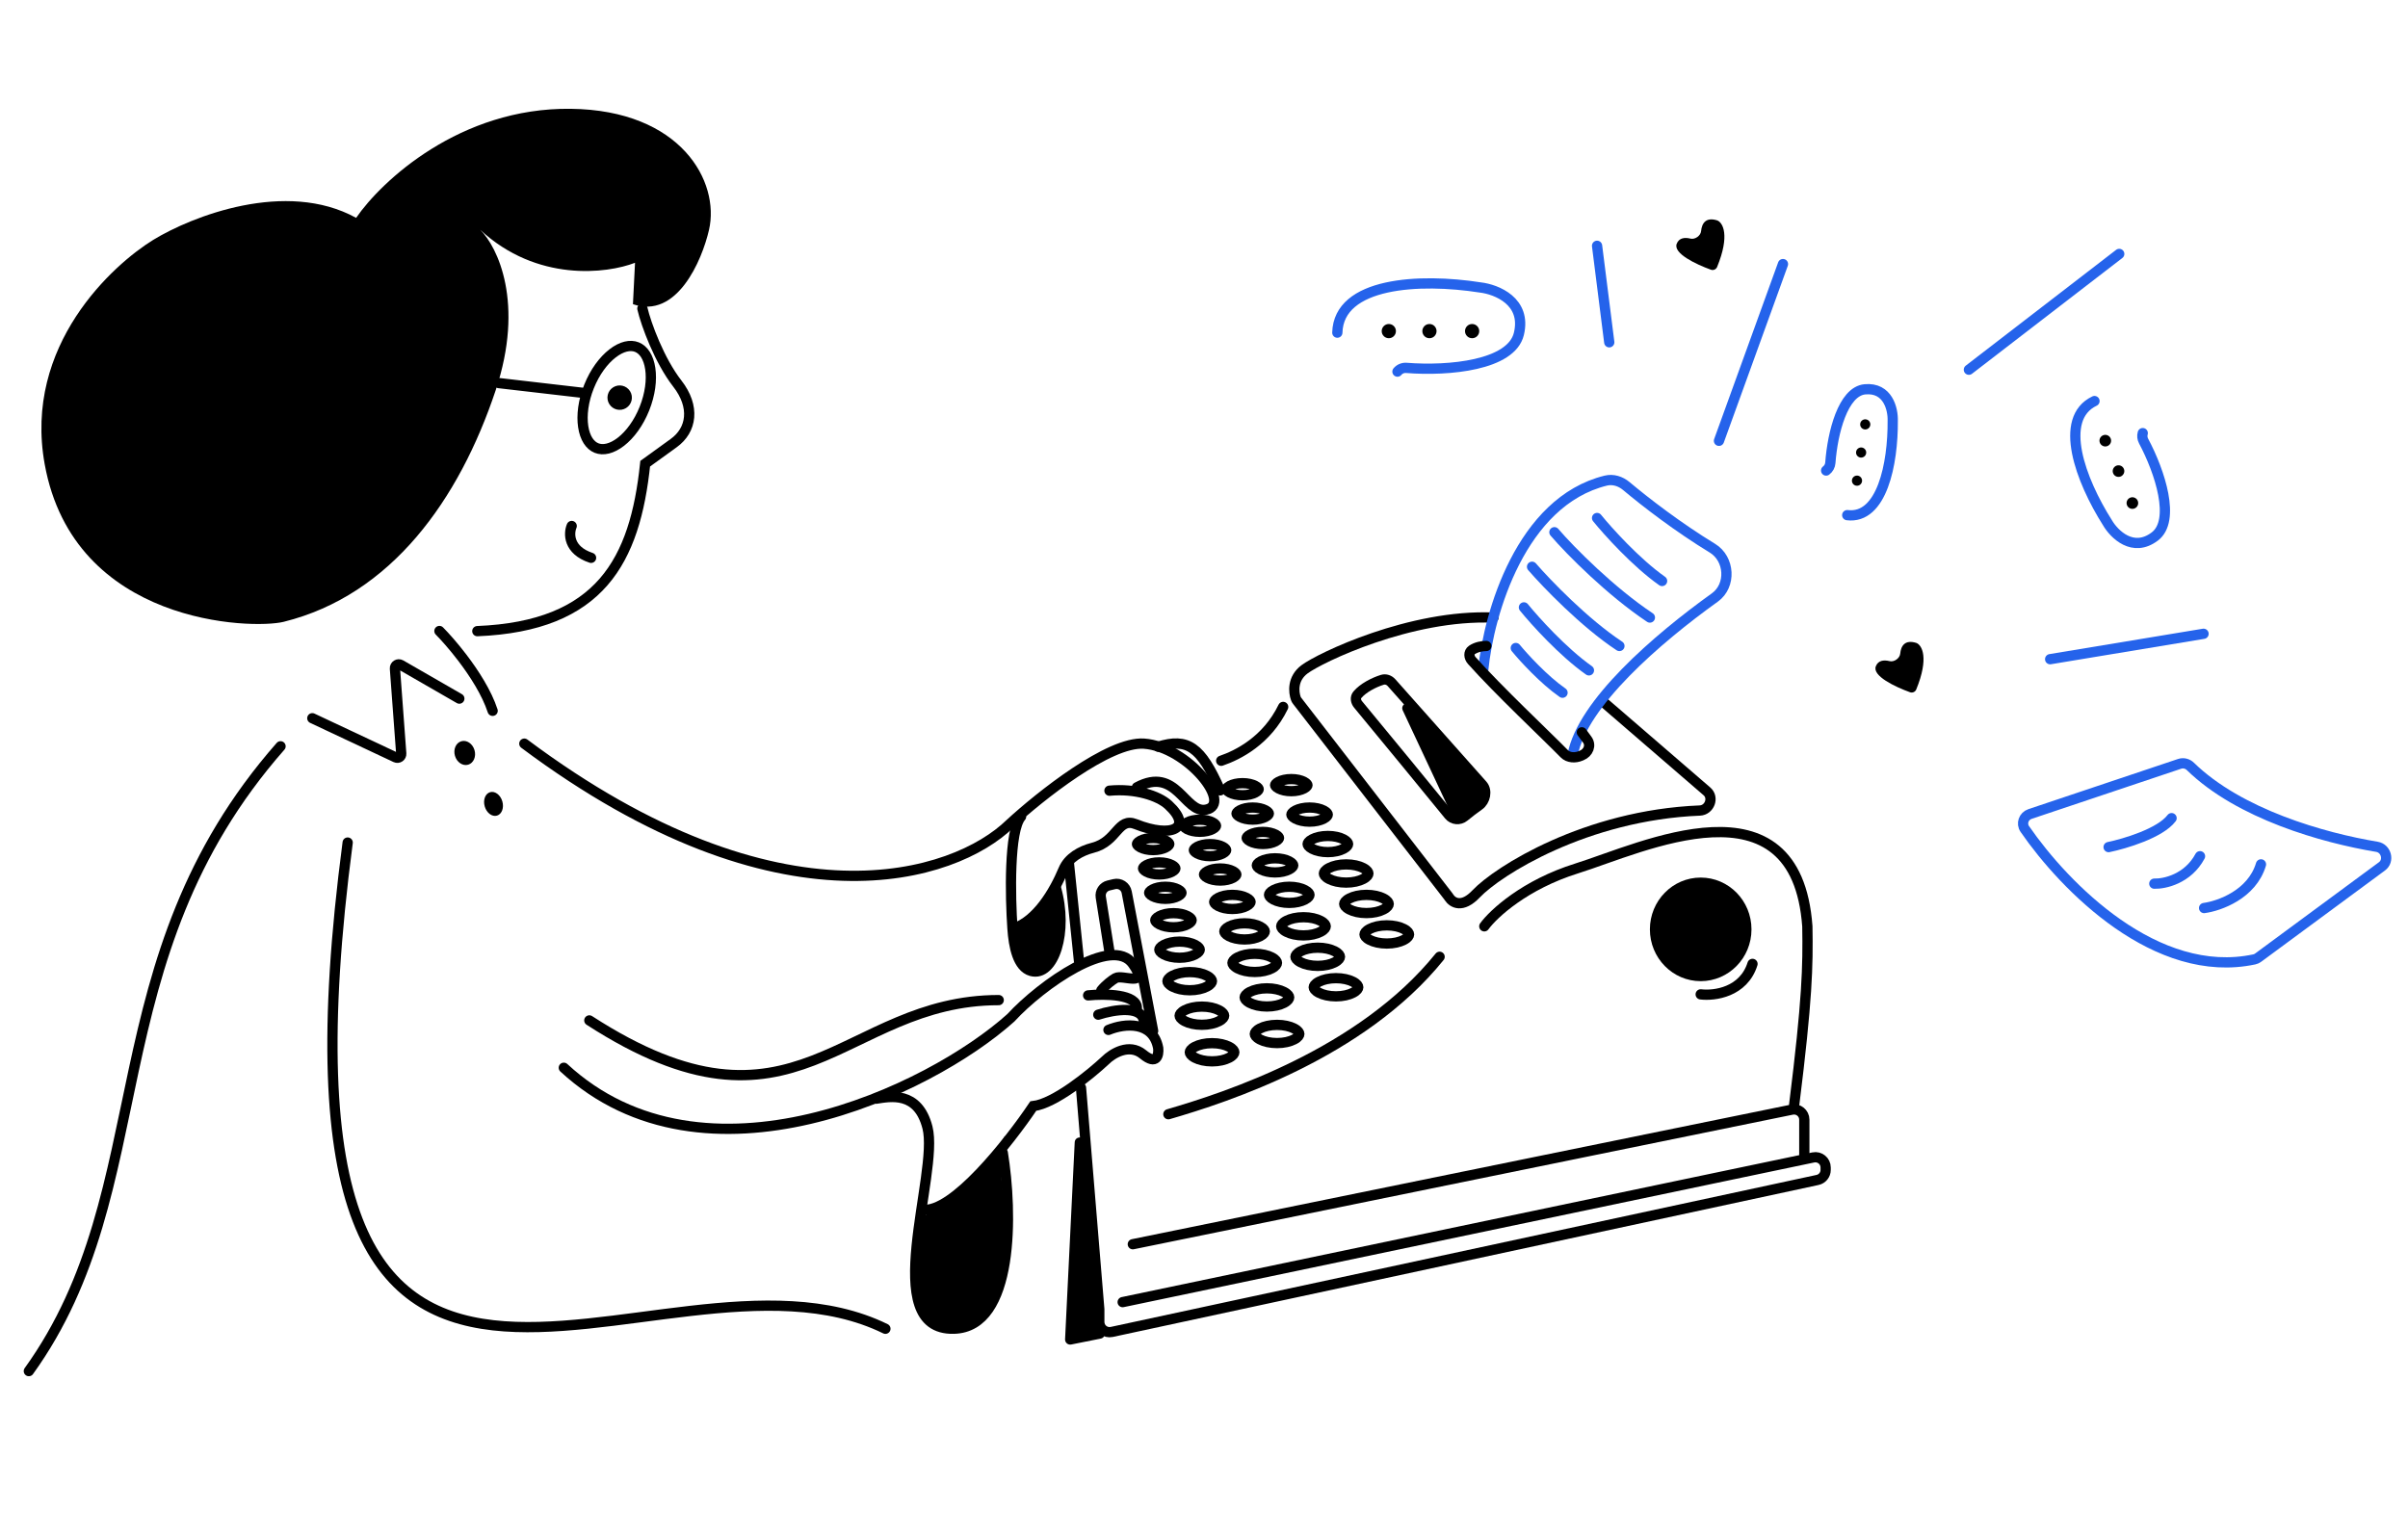 <svg width="470" height="300" viewBox="0 0 470 300" fill="none" xmlns="http://www.w3.org/2000/svg">
<path d="M430.2 177.263C433.174 176.866 439.559 174.606 441.304 168.737" stroke="#2563EB" stroke-width="2" stroke-linecap="round"/>
<path d="M420.484 172.504C422.467 172.57 427.028 171.592 429.407 167.15" stroke="#2563EB" stroke-width="2" stroke-linecap="round"/>
<path d="M411.562 165.366C414.735 164.707 421.635 162.655 423.856 159.718" stroke="#2563EB" stroke-width="2" stroke-linecap="round"/>
<path d="M440.006 187.288C420.894 191.364 403.06 173.214 395.208 161.837C394.472 160.771 394.991 159.321 396.219 158.909L425.421 149.116C426.159 148.868 426.97 149.075 427.528 149.619C437.077 158.937 453.452 163.571 463.942 165.312C465.757 165.613 466.402 168.03 464.921 169.122L440.749 186.951C440.529 187.114 440.274 187.231 440.006 187.288Z" stroke="#2563EB" stroke-width="2" stroke-linecap="round"/>
<path d="M291.495 120.565C275.293 119.894 257.627 128.408 254.615 130.667C252.224 132.46 252.461 135.098 252.939 136.392C252.994 136.543 253.079 136.679 253.177 136.806L282.682 174.966C282.741 175.043 282.794 175.125 282.846 175.206C283.516 176.239 285.381 177.383 288.125 174.487C292.331 170.047 309.524 159.123 331.77 158.23C333.662 158.154 334.597 155.725 333.163 154.488L312.91 137.009" stroke="black" stroke-width="2" stroke-linecap="round"/>
<path d="M221.9 153.699C229.633 149.504 231.219 158.854 235.383 158.061C240.742 157.04 231.814 145.768 223.288 145.173C216.467 144.697 202.997 155.418 197.115 160.837C186.408 171.224 152.462 182.634 102.337 145.173" stroke="black" stroke-width="2" stroke-linecap="round"/>
<path d="M96.743 76.2C102.432 59.152 97.107 48.203 93.734 44.859C104.778 55.124 118.477 53.429 123.945 51.298L123.539 59.379C132.074 62.349 136.994 50.944 138.388 44.87C140.537 35.499 132.984 21.495 111.379 21.239C89.775 20.984 74.465 35.326 69.511 42.529C55.798 34.98 37.403 42.247 29.919 46.824C22.175 51.581 4.504 67.331 8.724 90.624C14.418 122.051 49.288 122.895 55.372 121.388C76.392 116.179 89.633 97.509 96.743 76.2Z" fill="black"/>
<path d="M125.776 79.78C124.641 82.615 122.956 84.868 121.196 86.234C119.416 87.615 117.722 87.983 116.428 87.464C115.134 86.946 114.163 85.51 113.829 83.281C113.499 81.077 113.834 78.283 114.97 75.448C116.105 72.614 117.79 70.36 119.55 68.995C121.33 67.613 123.024 67.245 124.318 67.764C125.612 68.282 126.583 69.718 126.917 71.948C127.247 74.151 126.911 76.945 125.776 79.78Z" stroke="black" stroke-width="2"/>
<path d="M122.205 79.653C123.325 78.96 123.67 77.49 122.977 76.371C122.283 75.252 120.814 74.906 119.695 75.6C118.575 76.293 118.23 77.762 118.923 78.882C119.617 80.001 121.086 80.347 122.205 79.653Z" fill="black"/>
<path d="M97.356 74.784L114.05 76.72" stroke="black" stroke-width="2" stroke-linecap="round"/>
<path d="M125.382 60.223C126.103 63.35 128.739 70.435 132.196 74.873C135.733 79.412 135.039 83.958 131.484 86.505L125.93 90.522C123.95 109.471 117.17 122.236 93.166 123.209" stroke="black" stroke-width="2" stroke-linecap="round"/>
<path d="M60.958 140.21L77.236 147.861C77.764 148.11 78.358 147.696 78.315 147.109L77.084 130.516C77.038 129.901 77.688 129.487 78.22 129.793L89.653 136.379" stroke="black" stroke-width="2" stroke-linecap="round"/>
<path d="M85.767 123.182C86.877 124.306 88.543 126.173 90.249 128.411C92.59 131.482 95.004 135.254 96.154 138.762" stroke="black" stroke-width="2" stroke-linecap="round"/>
<path d="M91.382 149.28C92.434 148.97 92.986 147.695 92.614 146.432C92.242 145.169 91.087 144.396 90.035 144.706C88.982 145.016 88.43 146.291 88.802 147.554C89.174 148.818 90.329 149.59 91.382 149.28Z" fill="black"/>
<path d="M97.001 159.223C97.949 158.944 98.415 157.694 98.043 156.431C97.671 155.168 96.602 154.37 95.655 154.649C94.707 154.928 94.241 156.178 94.613 157.441C94.985 158.704 96.054 159.501 97.001 159.223Z" fill="black"/>
<path d="M111.586 102.683C110.978 104.131 110.882 107.401 115.367 108.895" stroke="black" stroke-width="2" stroke-linecap="round"/>
<path d="M196.183 235.76C194.888 227.5 195.276 224.488 196.183 221.678C190.985 231.313 183.517 235.435 180.062 237.54C178.648 242.968 176.521 255.679 183.636 258.94C192.529 263.017 197.774 245.918 196.183 235.76Z" fill="black"/>
<path d="M171.02 214.481C173.66 214.087 179.171 212.87 181.026 220.108C183.345 229.155 171.348 259.771 186.174 259.387C198.034 259.079 197.619 236.607 195.726 225.048" stroke="black" stroke-width="2" stroke-linecap="round"/>
<path d="M201.278 189.556C198.106 188.961 198.106 185.194 198.106 181.823C200.165 180.501 205.045 176.073 206.235 173.099C208.813 181.823 206.205 190.479 201.278 189.556Z" fill="black"/>
<path d="M206.082 173.297C208.583 181.903 205.671 190.755 201.278 189.556C198.645 188.838 197.852 184.766 197.613 181.228C197.182 175.082 196.915 162.114 199.295 159.418" stroke="black" stroke-width="2" stroke-linecap="round"/>
<path d="M172.816 259.395C127.851 237.377 48.556 311.242 67.86 164.481" stroke="black" stroke-width="2" stroke-linecap="round"/>
<path d="M54.759 145.689C18.097 187.402 31.377 231.902 5.63 267.662" stroke="black" stroke-width="2" stroke-linecap="round"/>
<path d="M226.062 145.768C231.813 143.983 234.39 145.768 238.158 154.294" stroke="black" stroke-width="2" stroke-linecap="round"/>
<path d="M216.546 154.353C221.622 153.877 226.106 155.344 228.046 157.128C233.003 161.689 228.641 163.672 221.701 160.896C218.147 159.474 218.138 164.249 213.324 165.492C210.914 166.115 208.537 167.45 207.572 169.745C205.686 174.229 202.388 179.695 197.907 181.228" stroke="black" stroke-width="2" stroke-linecap="round"/>
<path d="M214.96 193.324C215.819 192.266 217.047 191.338 217.736 190.944C219.124 190.151 224.477 192.927 221.107 188.168C217.087 182.493 203.261 192.2 197.313 198.677C181.451 212.953 137.488 233.821 110.046 208.442" stroke="black" stroke-width="2" stroke-linecap="round"/>
<path d="M212.382 194.315C215.62 193.985 222.058 194.037 221.899 196.893" stroke="black" stroke-width="2" stroke-linecap="round"/>
<path d="M214.364 198.082C217.405 197.091 223.446 196.06 223.287 199.867" stroke="black" stroke-width="2" stroke-linecap="round"/>
<path d="M216.348 201.057C219.52 199.735 225.072 199.272 226.064 204.626C226.196 205.948 225.786 208.036 223.089 205.815C220.393 203.595 217.075 205.683 215.753 207.005C212.779 209.781 205.799 215.452 201.675 215.928C196.916 223 185.932 236.946 180.062 236.152" stroke="black" stroke-width="2" stroke-linecap="round"/>
<path d="M115.026 199.202C155.476 225.375 164.398 195.237 194.933 195.237" stroke="black" stroke-width="2" stroke-linecap="round"/>
<path d="M214.859 261.314L209.079 262.47C208.44 262.598 207.852 262.091 207.884 261.441L209.763 223.001C209.823 221.767 211.627 221.717 211.756 222.946L215.658 260.229C215.711 260.743 215.365 261.213 214.859 261.314Z" fill="black"/>
<path d="M219.124 254.196L353.924 225.95C355.166 225.69 356.334 226.638 356.334 227.907V228.39C356.334 229.333 355.676 230.147 354.755 230.345L216.984 260.019C215.739 260.287 214.563 259.338 214.563 258.064V255.584L210.994 212.358" stroke="black" stroke-width="2" stroke-linecap="round"/>
<path d="M221.106 242.893L349.77 216.616C351.009 216.362 352.17 217.31 352.17 218.575V225.445" stroke="black" stroke-width="2" stroke-linecap="round"/>
<path d="M210.597 187.574L208.614 168.34" stroke="black" stroke-width="2" stroke-linecap="round"/>
<path d="M289.711 180.832C291.495 178.386 297.603 172.702 307.754 169.53C320.444 165.564 350.583 150.892 352.764 180.832C352.896 188.631 352.764 195.108 350.186 215.729" stroke="black" stroke-width="2" stroke-linecap="round"/>
<path d="M275.03 182.418C275.03 182.621 274.852 183.053 274.002 183.493C273.202 183.908 272.028 184.194 270.677 184.194C269.325 184.194 268.151 183.908 267.352 183.493C266.502 183.053 266.323 182.621 266.323 182.418C266.323 182.215 266.502 181.783 267.352 181.343C268.151 180.928 269.325 180.642 270.677 180.642C272.028 180.642 273.202 180.928 274.002 181.343C274.852 181.783 275.03 182.215 275.03 182.418Z" stroke="black" stroke-width="2"/>
<path d="M271.064 176.469C271.064 176.672 270.885 177.104 270.035 177.544C269.236 177.959 268.062 178.245 266.71 178.245C265.358 178.245 264.184 177.959 263.385 177.544C262.535 177.104 262.356 176.672 262.356 176.469C262.356 176.266 262.535 175.835 263.385 175.394C264.184 174.98 265.358 174.693 266.71 174.693C268.062 174.693 269.236 174.98 270.035 175.394C270.885 175.835 271.064 176.266 271.064 176.469Z" stroke="black" stroke-width="2"/>
<path d="M267.099 170.521C267.099 170.724 266.92 171.156 266.07 171.596C265.271 172.011 264.097 172.297 262.745 172.297C261.394 172.297 260.22 172.011 259.42 171.596C258.57 171.156 258.392 170.724 258.392 170.521C258.392 170.318 258.57 169.886 259.42 169.446C260.22 169.031 261.394 168.745 262.745 168.745C264.097 168.745 265.271 169.031 266.07 169.446C266.92 169.886 267.099 170.318 267.099 170.521Z" stroke="black" stroke-width="2"/>
<path d="M263.133 164.771C263.133 164.921 262.996 165.303 262.22 165.706C261.492 166.085 260.417 166.349 259.176 166.349C257.934 166.349 256.86 166.085 256.132 165.706C255.355 165.303 255.219 164.921 255.219 164.771C255.219 164.621 255.355 164.239 256.132 163.836C256.86 163.457 257.934 163.193 259.176 163.193C260.417 163.193 261.492 163.457 262.22 163.836C262.996 164.239 263.133 164.621 263.133 164.771Z" stroke="black" stroke-width="2"/>
<path d="M259.168 159.021C259.168 159.117 259.073 159.45 258.369 159.817C257.714 160.159 256.739 160.4 255.607 160.4C254.476 160.4 253.501 160.159 252.845 159.817C252.141 159.45 252.047 159.117 252.047 159.021C252.047 158.924 252.141 158.592 252.845 158.225C253.501 157.883 254.476 157.642 255.607 157.642C256.739 157.642 257.714 157.883 258.369 158.225C259.073 158.592 259.168 158.924 259.168 159.021Z" stroke="black" stroke-width="2"/>
<path d="M255.202 153.271C255.202 153.315 255.149 153.597 254.518 153.927C253.935 154.233 253.06 154.452 252.038 154.452C251.016 154.452 250.141 154.233 249.558 153.927C248.927 153.597 248.874 153.315 248.874 153.271C248.874 153.227 248.927 152.945 249.558 152.615C250.141 152.309 251.016 152.09 252.038 152.09C253.06 152.09 253.935 152.309 254.518 152.615C255.149 152.945 255.202 153.227 255.202 153.271Z" stroke="black" stroke-width="2"/>
<path d="M265.115 192.729C265.115 192.931 264.937 193.363 264.087 193.804C263.287 194.218 262.113 194.504 260.762 194.504C259.41 194.504 258.236 194.218 257.437 193.804C256.587 193.363 256.408 192.931 256.408 192.729C256.408 192.526 256.587 192.094 257.437 191.653C258.236 191.239 259.41 190.953 260.762 190.953C262.113 190.953 263.287 191.239 264.087 191.653C264.937 192.094 265.115 192.526 265.115 192.729Z" stroke="black" stroke-width="2"/>
<path d="M261.547 186.78C261.547 186.983 261.368 187.415 260.519 187.855C259.719 188.27 258.545 188.556 257.193 188.556C255.842 188.556 254.668 188.27 253.868 187.855C253.019 187.415 252.84 186.983 252.84 186.78C252.84 186.578 253.019 186.146 253.868 185.705C254.668 185.291 255.842 185.004 257.193 185.004C258.545 185.004 259.719 185.291 260.519 185.705C261.368 186.146 261.547 186.578 261.547 186.78Z" stroke="black" stroke-width="2"/>
<path d="M258.771 180.832C258.771 181.034 258.592 181.466 257.742 181.907C256.943 182.321 255.769 182.608 254.417 182.608C253.065 182.608 251.891 182.321 251.092 181.907C250.242 181.466 250.063 181.034 250.063 180.832C250.063 180.629 250.242 180.197 251.092 179.756C251.891 179.342 253.065 179.056 254.417 179.056C255.769 179.056 256.943 179.342 257.742 179.756C258.592 180.197 258.771 180.629 258.771 180.832Z" stroke="black" stroke-width="2"/>
<path d="M255.599 174.685C255.599 174.835 255.462 175.217 254.685 175.621C253.958 175.999 252.883 176.263 251.642 176.263C250.4 176.263 249.325 175.999 248.598 175.621C247.821 175.217 247.685 174.835 247.685 174.685C247.685 174.536 247.821 174.154 248.598 173.75C249.325 173.371 250.4 173.107 251.642 173.107C252.883 173.107 253.958 173.371 254.685 173.75C255.462 174.154 255.599 174.536 255.599 174.685Z" stroke="black" stroke-width="2"/>
<path d="M252.426 168.935C252.426 169.032 252.331 169.364 251.627 169.731C250.972 170.073 249.997 170.314 248.865 170.314C247.733 170.314 246.759 170.073 246.103 169.731C245.399 169.364 245.305 169.032 245.305 168.935C245.305 168.839 245.399 168.506 246.103 168.139C246.759 167.797 247.733 167.556 248.865 167.556C249.997 167.556 250.972 167.797 251.627 168.139C252.331 168.506 252.426 168.839 252.426 168.935Z" stroke="black" stroke-width="2"/>
<path d="M249.65 163.581C249.65 163.625 249.597 163.907 248.966 164.238C248.383 164.544 247.508 164.763 246.486 164.763C245.465 164.763 244.589 164.544 244.006 164.238C243.375 163.907 243.322 163.625 243.322 163.581C243.322 163.538 243.375 163.255 244.006 162.925C244.589 162.619 245.465 162.4 246.486 162.4C247.508 162.4 248.383 162.619 248.966 162.925C249.597 163.255 249.65 163.538 249.65 163.581Z" stroke="black" stroke-width="2"/>
<path d="M247.667 158.823C247.667 158.867 247.614 159.149 246.983 159.479C246.4 159.785 245.524 160.004 244.503 160.004C243.481 160.004 242.606 159.785 242.022 159.479C241.392 159.149 241.339 158.867 241.339 158.823C241.339 158.779 241.392 158.497 242.022 158.166C242.606 157.861 243.481 157.642 244.503 157.642C245.524 157.642 246.4 157.861 246.983 158.166C247.614 158.497 247.667 158.779 247.667 158.823Z" stroke="black" stroke-width="2"/>
<path d="M245.684 154.064C245.684 154.108 245.631 154.39 245.001 154.72C244.417 155.026 243.542 155.245 242.52 155.245C241.499 155.245 240.623 155.026 240.04 154.72C239.409 154.39 239.356 154.108 239.356 154.064C239.356 154.02 239.409 153.738 240.04 153.407C240.623 153.102 241.499 152.883 242.52 152.883C243.542 152.883 244.417 153.102 245.001 153.407C245.631 153.738 245.684 154.02 245.684 154.064Z" stroke="black" stroke-width="2"/>
<path d="M253.615 201.849C253.615 202.052 253.437 202.484 252.587 202.924C251.787 203.339 250.613 203.625 249.262 203.625C247.91 203.625 246.736 203.339 245.937 202.924C245.087 202.484 244.908 202.052 244.908 201.849C244.908 201.646 245.087 201.215 245.937 200.774C246.736 200.359 247.91 200.073 249.262 200.073C250.613 200.073 251.787 200.359 252.587 200.774C253.437 201.215 253.615 201.646 253.615 201.849Z" stroke="black" stroke-width="2"/>
<path d="M251.633 194.711C251.633 194.914 251.454 195.346 250.605 195.787C249.805 196.201 248.631 196.487 247.279 196.487C245.928 196.487 244.754 196.201 243.954 195.787C243.105 195.346 242.926 194.914 242.926 194.711C242.926 194.509 243.105 194.077 243.954 193.636C244.754 193.222 245.928 192.936 247.279 192.936C248.631 192.936 249.805 193.222 250.605 193.636C251.454 194.077 251.633 194.509 251.633 194.711Z" stroke="black" stroke-width="2"/>
<path d="M249.253 187.97C249.253 188.173 249.074 188.604 248.225 189.045C247.425 189.459 246.251 189.746 244.899 189.746C243.548 189.746 242.374 189.459 241.574 189.045C240.725 188.604 240.546 188.173 240.546 187.97C240.546 187.767 240.725 187.335 241.574 186.895C242.374 186.48 243.548 186.194 244.899 186.194C246.251 186.194 247.425 186.48 248.225 186.895C249.074 187.335 249.253 187.767 249.253 187.97Z" stroke="black" stroke-width="2"/>
<path d="M246.874 181.823C246.874 181.973 246.738 182.355 245.961 182.759C245.233 183.137 244.159 183.401 242.917 183.401C241.675 183.401 240.601 183.137 239.873 182.759C239.096 182.355 238.96 181.973 238.96 181.823C238.96 181.674 239.096 181.292 239.873 180.888C240.601 180.509 241.675 180.246 242.917 180.246C244.159 180.246 245.233 180.509 245.961 180.888C246.738 181.292 246.874 181.674 246.874 181.823Z" stroke="black" stroke-width="2"/>
<path d="M244.098 176.073C244.098 176.169 244.004 176.501 243.3 176.869C242.645 177.211 241.67 177.452 240.538 177.452C239.406 177.452 238.431 177.211 237.776 176.869C237.072 176.501 236.978 176.169 236.978 176.073C236.978 175.976 237.072 175.644 237.776 175.277C238.431 174.935 239.406 174.693 240.538 174.693C241.67 174.693 242.645 174.935 243.3 175.277C244.004 175.644 244.098 175.976 244.098 176.073Z" stroke="black" stroke-width="2"/>
<path d="M241.322 170.72C241.322 170.763 241.269 171.046 240.638 171.376C240.055 171.682 239.18 171.901 238.158 171.901C237.136 171.901 236.261 171.682 235.678 171.376C235.047 171.046 234.994 170.763 234.994 170.72C234.994 170.676 235.047 170.394 235.678 170.063C236.261 169.758 237.136 169.539 238.158 169.539C239.18 169.539 240.055 169.758 240.638 170.063C241.269 170.394 241.322 170.676 241.322 170.72Z" stroke="black" stroke-width="2"/>
<path d="M239.339 165.961C239.339 166.005 239.287 166.287 238.656 166.617C238.072 166.923 237.197 167.142 236.176 167.142C235.154 167.142 234.279 166.923 233.695 166.617C233.065 166.287 233.012 166.005 233.012 165.961C233.012 165.917 233.065 165.635 233.695 165.304C234.279 164.999 235.154 164.78 236.176 164.78C237.197 164.78 238.072 164.999 238.656 165.304C239.287 165.635 239.339 165.917 239.339 165.961Z" stroke="black" stroke-width="2"/>
<path d="M237.357 161.202C237.357 161.246 237.304 161.528 236.673 161.859C236.09 162.164 235.215 162.383 234.193 162.383C233.172 162.383 232.296 162.164 231.713 161.859C231.082 161.528 231.029 161.246 231.029 161.202C231.029 161.158 231.082 160.876 231.713 160.546C232.296 160.24 233.172 160.021 234.193 160.021C235.215 160.021 236.09 160.24 236.673 160.546C237.304 160.876 237.357 161.158 237.357 161.202Z" stroke="black" stroke-width="2"/>
<path d="M240.926 205.419C240.926 205.621 240.747 206.053 239.898 206.494C239.098 206.908 237.924 207.194 236.572 207.194C235.221 207.194 234.047 206.908 233.247 206.494C232.398 206.053 232.219 205.621 232.219 205.419C232.219 205.216 232.398 204.784 233.247 204.343C234.047 203.929 235.221 203.643 236.572 203.643C237.924 203.643 239.098 203.929 239.898 204.343C240.747 204.784 240.926 205.216 240.926 205.419Z" stroke="black" stroke-width="2"/>
<path d="M238.942 198.28C238.942 198.483 238.764 198.915 237.914 199.355C237.115 199.77 235.941 200.056 234.589 200.056C233.237 200.056 232.063 199.77 231.264 199.355C230.414 198.915 230.235 198.483 230.235 198.28C230.235 198.078 230.414 197.646 231.264 197.205C232.063 196.791 233.237 196.504 234.589 196.504C235.941 196.504 237.115 196.791 237.914 197.205C238.764 197.646 238.942 198.078 238.942 198.28Z" stroke="black" stroke-width="2"/>
<path d="M236.564 191.539C236.564 191.742 236.385 192.174 235.535 192.614C234.736 193.029 233.562 193.315 232.21 193.315C230.858 193.315 229.684 193.029 228.885 192.614C228.035 192.174 227.856 191.742 227.856 191.539C227.856 191.336 228.035 190.904 228.885 190.464C229.684 190.049 230.858 189.763 232.21 189.763C233.562 189.763 234.736 190.049 235.535 190.464C236.385 190.904 236.564 191.336 236.564 191.539Z" stroke="black" stroke-width="2"/>
<path d="M234.184 185.393C234.184 185.542 234.047 185.924 233.27 186.328C232.543 186.706 231.468 186.97 230.227 186.97C228.985 186.97 227.91 186.706 227.183 186.328C226.406 185.924 226.27 185.542 226.27 185.393C226.27 185.243 226.406 184.861 227.183 184.457C227.91 184.079 228.985 183.815 230.227 183.815C231.468 183.815 232.543 184.079 233.27 184.457C234.047 184.861 234.184 185.243 234.184 185.393Z" stroke="black" stroke-width="2"/>
<path d="M232.598 179.642C232.598 179.739 232.504 180.071 231.8 180.438C231.145 180.78 230.17 181.021 229.038 181.021C227.906 181.021 226.931 180.78 226.276 180.438C225.572 180.071 225.478 179.739 225.478 179.642C225.478 179.546 225.572 179.213 226.276 178.846C226.931 178.504 227.906 178.263 229.038 178.263C230.17 178.263 231.145 178.504 231.8 178.846C232.504 179.213 232.598 179.546 232.598 179.642Z" stroke="black" stroke-width="2"/>
<path d="M230.615 174.289C230.615 174.332 230.562 174.615 229.931 174.945C229.348 175.251 228.473 175.47 227.451 175.47C226.429 175.47 225.554 175.251 224.971 174.945C224.34 174.615 224.287 174.332 224.287 174.289C224.287 174.245 224.34 173.962 224.971 173.632C225.554 173.326 226.429 173.107 227.451 173.107C228.473 173.107 229.348 173.326 229.931 173.632C230.562 173.962 230.615 174.245 230.615 174.289Z" stroke="black" stroke-width="2"/>
<path d="M229.425 169.53C229.425 169.574 229.373 169.856 228.742 170.186C228.158 170.492 227.283 170.711 226.262 170.711C225.24 170.711 224.365 170.492 223.781 170.186C223.15 169.856 223.098 169.574 223.098 169.53C223.098 169.486 223.15 169.204 223.781 168.873C224.365 168.568 225.24 168.349 226.262 168.349C227.283 168.349 228.158 168.568 228.742 168.873C229.373 169.204 229.425 169.486 229.425 169.53Z" stroke="black" stroke-width="2"/>
<path d="M228.236 164.771C228.236 164.815 228.183 165.097 227.552 165.427C226.969 165.733 226.094 165.952 225.072 165.952C224.05 165.952 223.175 165.733 222.592 165.427C221.961 165.097 221.908 164.815 221.908 164.771C221.908 164.727 221.961 164.445 222.592 164.115C223.175 163.809 224.05 163.59 225.072 163.59C226.094 163.59 226.969 163.809 227.552 164.115C228.183 164.445 228.236 164.727 228.236 164.771Z" stroke="black" stroke-width="2"/>
<path d="M216.545 185.789L214.852 175.124C214.689 174.093 215.346 173.109 216.361 172.865L217.48 172.597C218.591 172.33 219.698 173.046 219.912 174.167L225.071 201.255" stroke="black" stroke-width="2" stroke-linecap="round"/>
<path d="M228.046 217.514C239.414 214.209 265.759 205.657 280.987 186.78" stroke="black" stroke-width="2" stroke-linecap="round"/>
<path d="M238.356 148.512C241.661 147.388 247.279 144.546 250.452 138.003" stroke="black" stroke-width="2" stroke-linecap="round"/>
<path d="M290.04 156.332C288.526 157.225 286.581 158.751 285.171 159.935C284.66 160.364 283.875 160.2 283.592 159.595L273.795 138.686C273.306 137.641 274.681 136.735 275.448 137.597L290.424 154.446C290.917 155 290.679 155.955 290.04 156.332Z" fill="black"/>
<path d="M282.828 159.138C279.284 154.755 270.302 143.849 265.072 137.513C264.612 136.956 264.475 136.177 264.94 135.625C266.044 134.312 268.142 133.22 269.808 132.708C270.461 132.508 271.149 132.761 271.604 133.272L289.353 153.241C290.339 154.35 289.905 156.361 288.688 157.21C287.714 157.889 286.686 158.689 285.792 159.42C284.896 160.154 283.556 160.039 282.828 159.138Z" stroke="black" stroke-width="2" stroke-linecap="round"/>
<ellipse cx="331.945" cy="181.427" rx="9.914" ry="10.112" fill="black"/>
<path d="M289.513 130.667C290.589 119.781 296.876 97.891 313.424 93.824C314.841 93.475 316.307 93.947 317.426 94.885C321.238 98.083 327.552 102.945 334.232 107.014C337.642 109.091 337.953 114.312 334.708 116.639C323.397 124.748 308.858 137.333 306.961 147.322" stroke="#2563EB" stroke-width="2" stroke-linecap="round"/>
<path d="M290.108 126.106C289.283 126.107 288.171 126.297 287.303 126.878C286.6 127.348 286.703 128.317 287.266 128.948C292.524 134.843 301.635 143.389 305.315 147.139C306.126 147.966 307.488 148.006 308.551 147.546C308.603 147.524 308.655 147.502 308.707 147.481C310.011 146.959 310.625 145.51 309.792 144.379L308.747 142.96" stroke="black" stroke-width="2" stroke-linecap="round"/>
<path d="M295.858 126.503C297.379 128.354 301.331 132.689 304.979 135.227" stroke="#2563EB" stroke-width="2" stroke-linecap="round"/>
<path d="M297.443 118.572C299.558 121.179 305.057 127.289 310.133 130.865" stroke="#2563EB" stroke-width="2" stroke-linecap="round"/>
<path d="M311.72 101.123C313.835 103.731 319.334 109.84 324.41 113.416" stroke="#2563EB" stroke-width="2" stroke-linecap="round"/>
<path d="M299.03 110.641C301.872 113.921 309.262 121.607 316.082 126.107" stroke="#2563EB" stroke-width="2" stroke-linecap="round"/>
<path d="M303.393 103.899C306.565 107.6 314.417 115.479 322.031 120.554" stroke="#2563EB" stroke-width="2" stroke-linecap="round"/>
<path d="M331.945 194.116C334.589 194.447 340.313 193.72 342.058 188.168" stroke="black" stroke-width="2" stroke-linecap="round"/>
<path d="M272.759 72.544C273.184 72.03 273.835 71.765 274.5 71.817C282.861 72.478 294.97 71.303 296.456 65.193C298.006 58.819 292.088 56.487 288.936 56.118C277.035 54.253 261.288 55.108 261.023 64.939" stroke="#2563EB" stroke-width="2" stroke-linecap="round"/>
<path d="M271.073 66.027C271.839 66.027 272.46 65.406 272.46 64.639C272.46 63.873 271.839 63.252 271.073 63.252C270.306 63.252 269.685 63.873 269.685 64.639C269.685 65.406 270.306 66.027 271.073 66.027Z" fill="black"/>
<path d="M280.392 64.639C280.392 65.314 279.854 66.027 279.004 66.027C278.155 66.027 277.616 65.314 277.616 64.639C277.616 63.965 278.155 63.252 279.004 63.252C279.854 63.252 280.392 63.965 280.392 64.639Z" fill="black"/>
<path d="M287.332 66.027C288.099 66.027 288.72 65.406 288.72 64.639C288.72 63.873 288.099 63.252 287.332 63.252C286.566 63.252 285.944 63.873 285.944 64.639C285.944 65.406 286.566 66.027 287.332 66.027Z" fill="black"/>
<path d="M418.227 84.553C418.075 85.07 418.139 85.623 418.392 86.098C421.612 92.145 424.685 101.622 420.585 104.727C416.314 107.961 412.643 104.287 411.341 102.045C406.088 93.76 401.616 81.73 408.809 78.294" stroke="#2563EB" stroke-width="2" stroke-linecap="round"/>
<path d="M409.877 86.475C410.126 87.05 410.794 87.313 411.368 87.064C411.942 86.814 412.206 86.147 411.956 85.573C411.707 84.998 411.039 84.735 410.465 84.984C409.891 85.234 409.627 85.901 409.877 86.475Z" fill="black"/>
<path d="M413.948 93.006C413.443 93.225 412.733 93.054 412.457 92.417C412.181 91.781 412.54 91.145 413.045 90.926C413.55 90.707 414.26 90.878 414.536 91.514C414.813 92.151 414.453 92.786 413.948 93.006Z" fill="black"/>
<path d="M415.166 98.656C415.415 99.23 416.083 99.494 416.657 99.244C417.231 98.995 417.495 98.327 417.245 97.753C416.996 97.179 416.328 96.915 415.754 97.165C415.18 97.414 414.917 98.082 415.166 98.656Z" fill="black"/>
<path d="M356.429 91.856C356.914 91.498 357.208 90.942 357.253 90.341C357.683 84.498 359.717 76.415 363.992 76.002C368.504 75.567 369.496 79.899 369.428 82.119C369.495 90.557 367.309 101.392 360.548 100.566" stroke="#2563EB" stroke-width="2" stroke-linecap="round"/>
<path d="M363.435 93.977C363.514 93.436 363.139 92.932 362.597 92.853C362.056 92.773 361.552 93.148 361.473 93.69C361.393 94.232 361.768 94.735 362.31 94.815C362.852 94.894 363.355 94.519 363.435 93.977Z" fill="black"/>
<path d="M363.403 87.36C363.88 87.429 364.328 87.884 364.24 88.484C364.152 89.085 363.592 89.391 363.116 89.321C362.639 89.252 362.191 88.797 362.278 88.197C362.366 87.596 362.927 87.29 363.403 87.36Z" fill="black"/>
<path d="M365.044 82.991C365.123 82.449 364.749 81.946 364.207 81.866C363.665 81.787 363.162 82.162 363.082 82.704C363.003 83.245 363.378 83.749 363.919 83.828C364.461 83.908 364.965 83.533 365.044 82.991Z" fill="black"/>
<path d="M374.059 125.518C371.809 124.802 371.031 126.08 370.887 127.611C370.802 128.508 369.7 129.285 368.826 129.067C367.701 128.788 366.58 128.901 366.127 130.078C365.408 131.948 369.854 134.069 372.808 135.138C373.29 135.312 373.823 135.072 374.017 134.597C376.551 128.395 375.135 125.961 374.059 125.518Z" fill="black"/>
<path d="M335.194 43.033C332.944 42.317 332.167 43.596 332.023 45.126C331.938 46.023 330.835 46.8 329.961 46.583C328.837 46.303 327.716 46.416 327.263 47.593C326.544 49.464 330.99 51.584 333.944 52.653C334.426 52.827 334.959 52.587 335.153 52.112C337.687 45.91 336.271 43.476 335.194 43.033Z" fill="black"/>
<path d="M400.153 128.684L430.094 123.727" stroke="#2563EB" stroke-width="2" stroke-linecap="round"/>
<path d="M384.291 72.174L413.637 49.57" stroke="#2563EB" stroke-width="2" stroke-linecap="round"/>
<path d="M335.514 86.054L348.005 51.553" stroke="#2563EB" stroke-width="2" stroke-linecap="round"/>
<path d="M314.099 66.82L311.72 47.984" stroke="#2563EB" stroke-width="2" stroke-linecap="round"/>
</svg>

